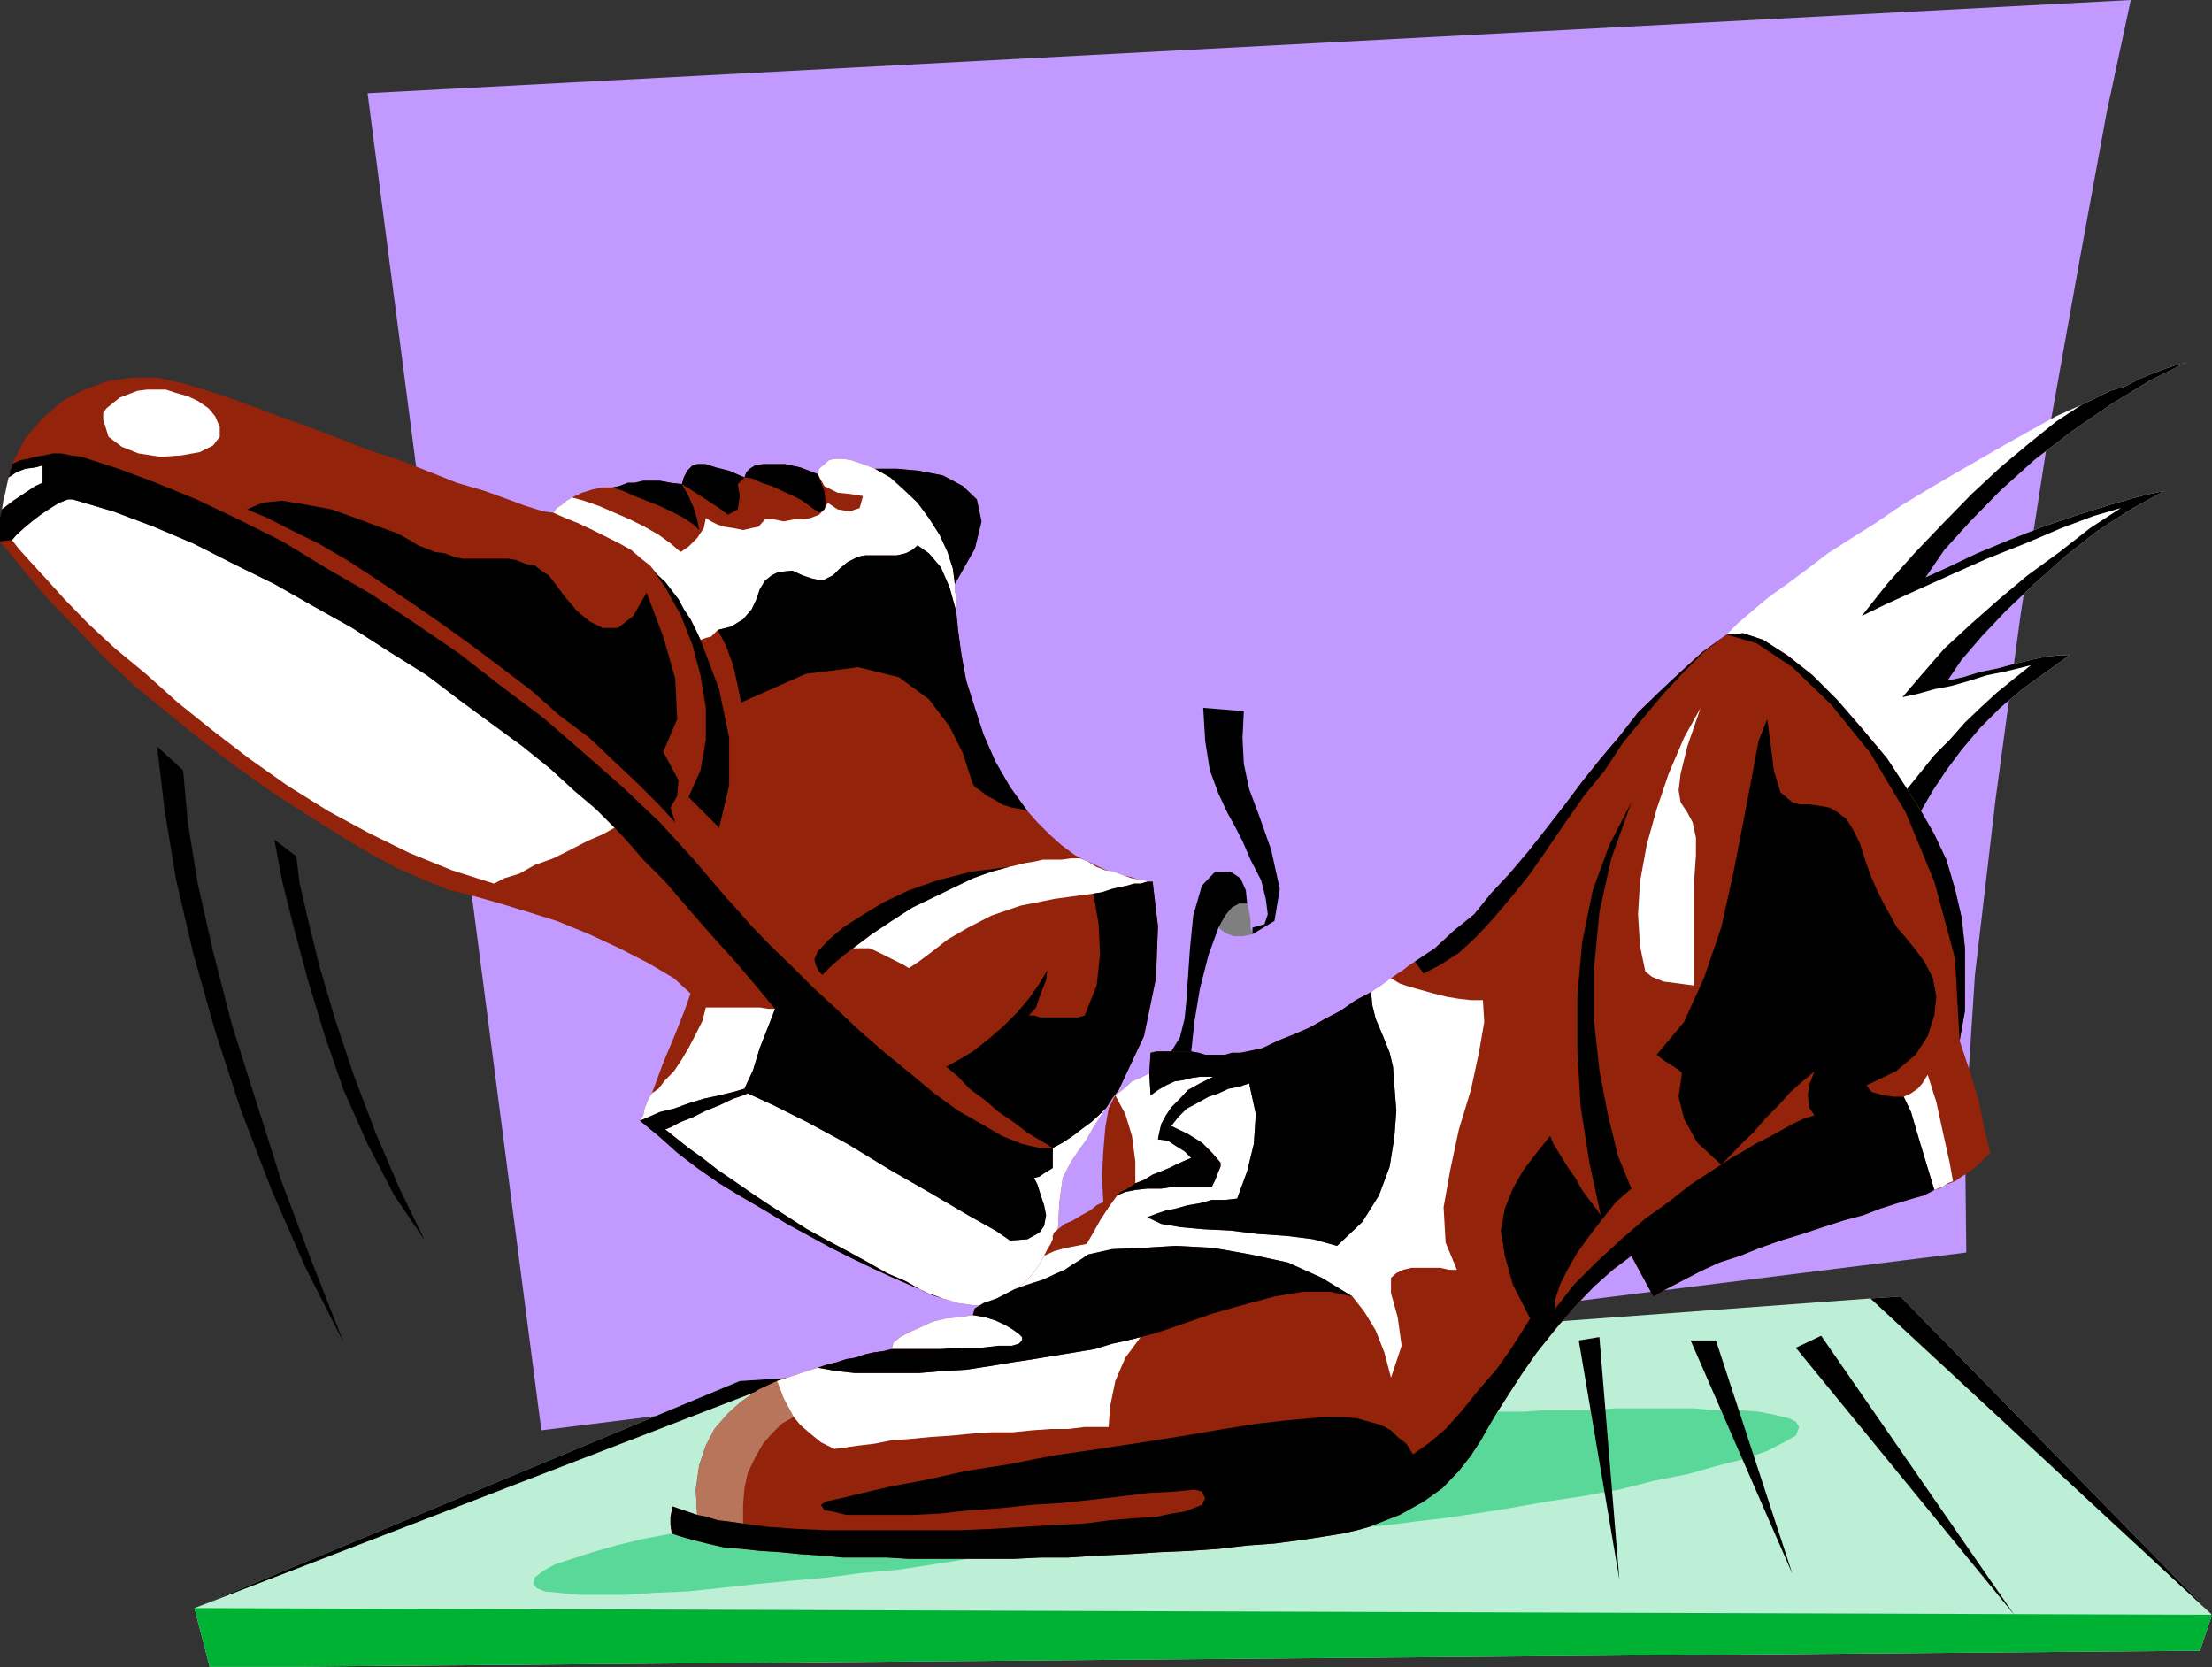 <?xml version="1.0" encoding="UTF-8" standalone="no"?>
<svg
   xmlns:ooo="http://xml.openoffice.org/svg/export"
   xmlns:dc="http://purl.org/dc/elements/1.1/"
   xmlns:cc="http://creativecommons.org/ns#"
   xmlns:rdf="http://www.w3.org/1999/02/22-rdf-syntax-ns#"
   xmlns:svg="http://www.w3.org/2000/svg"
   xmlns="http://www.w3.org/2000/svg"
   xmlns:sodipodi="http://sodipodi.sourceforge.net/DTD/sodipodi-0.dtd"
   xmlns:inkscape="http://www.inkscape.org/namespaces/inkscape"
   version="1.2"
   width="33.22mm"
   height="25.04mm"
   viewBox="0 0 3322 2504"
   preserveAspectRatio="xMidYMid"
   xml:space="preserve"
   id="svg169"
   sodipodi:docname="tapdance.svg"
   style="fill-rule:evenodd;stroke-width:28.222;stroke-linejoin:round"
   inkscape:version="0.92.5 (2060ec1f9f, 2020-04-08)"><rect x="0" y="0" width="3322" height="2504" fill="#333333" stroke="none"/><sodipodi:namedview
   pagecolor="#ffffff"
   bordercolor="#666666"
   borderopacity="1"
   objecttolerance="10"
   gridtolerance="10"
   guidetolerance="10"
   inkscape:pageopacity="0"
   inkscape:pageshadow="2"
   inkscape:window-width="664"
   inkscape:window-height="487"
   id="namedview171"
   showgrid="false"
   inkscape:zoom="0.2102413"
   inkscape:cx="62.777954"
   inkscape:cy="47.319683"
   inkscape:window-x="0"
   inkscape:window-y="0"
   inkscape:window-maximized="0"
   inkscape:current-layer="svg169" />
 <defs
   class="ClipPathGroup"
   id="defs8">
  <clipPath
   id="presentation_clip_path"
   clipPathUnits="userSpaceOnUse">
   <rect
   x="0"
   y="0"
   width="21000"
   height="29700"
   id="rect2" />
  </clipPath>
  <clipPath
   id="presentation_clip_path_shrink"
   clipPathUnits="userSpaceOnUse">
   <rect
   x="21"
   y="29"
   width="20958"
   height="29641"
   id="rect5" />
  </clipPath>
 </defs>
 <defs
   class="TextShapeIndex"
   id="defs12">
  <g
   ooo:slide="id1"
   ooo:id-list="id3"
   id="g10" />
 </defs>
 <defs
   class="EmbeddedBulletChars"
   id="defs44">
  <g
   id="bullet-char-template-57356"
   transform="matrix(4.8828125e-4,0,0,-4.8828125e-4,0,0)">
   <path
   d="M 580,1141 1163,571 580,0 -4,571 Z"
   id="path14"
   inkscape:connector-curvature="0" />
  </g>
  <g
   id="bullet-char-template-57354"
   transform="matrix(4.8828125e-4,0,0,-4.8828125e-4,0,0)">
   <path
   d="M 8,1128 H 1137 V 0 H 8 Z"
   id="path17"
   inkscape:connector-curvature="0" />
  </g>
  <g
   id="bullet-char-template-10146"
   transform="matrix(4.8828125e-4,0,0,-4.8828125e-4,0,0)">
   <path
   d="M 174,0 602,739 174,1481 1456,739 Z M 1358,739 309,1346 659,739 Z"
   id="path20"
   inkscape:connector-curvature="0" />
  </g>
  <g
   id="bullet-char-template-10132"
   transform="matrix(4.8828125e-4,0,0,-4.8828125e-4,0,0)">
   <path
   d="M 2015,739 1276,0 H 717 l 543,543 H 174 v 393 h 1086 l -543,545 h 557 z"
   id="path23"
   inkscape:connector-curvature="0" />
  </g>
  <g
   id="bullet-char-template-10007"
   transform="matrix(4.8828125e-4,0,0,-4.8828125e-4,0,0)">
   <path
   d="m 0,-2 c -7,16 -16,29 -25,39 l 381,530 c -94,256 -141,385 -141,387 0,25 13,38 40,38 9,0 21,-2 34,-5 21,4 42,12 65,25 l 27,-13 111,-251 280,301 64,-25 24,25 c 21,-10 41,-24 62,-43 C 886,937 835,863 770,784 769,783 710,716 594,584 L 774,223 c 0,-27 -21,-55 -63,-84 l 16,-20 C 717,90 699,76 672,76 641,76 570,178 457,381 L 164,-76 c -22,-34 -53,-51 -92,-51 -42,0 -63,17 -64,51 -7,9 -10,24 -10,44 0,9 1,19 2,30 z"
   id="path26"
   inkscape:connector-curvature="0" />
  </g>
  <g
   id="bullet-char-template-10004"
   transform="matrix(4.8828125e-4,0,0,-4.8828125e-4,0,0)">
   <path
   d="M 285,-33 C 182,-33 111,30 74,156 52,228 41,333 41,471 c 0,78 14,145 41,201 34,71 87,106 158,106 53,0 88,-31 106,-94 l 23,-176 c 8,-64 28,-97 59,-98 l 735,706 c 11,11 33,17 66,17 42,0 63,-15 63,-46 V 965 c 0,-36 -10,-64 -30,-84 L 442,47 C 390,-6 338,-33 285,-33 Z"
   id="path29"
   inkscape:connector-curvature="0" />
  </g>
  <g
   id="bullet-char-template-9679"
   transform="matrix(4.8828125e-4,0,0,-4.8828125e-4,0,0)">
   <path
   d="M 813,0 C 632,0 489,54 383,161 276,268 223,411 223,592 c 0,181 53,324 160,431 106,107 249,161 430,161 179,0 323,-54 432,-161 108,-107 162,-251 162,-431 0,-180 -54,-324 -162,-431 C 1136,54 992,0 813,0 Z"
   id="path32"
   inkscape:connector-curvature="0" />
  </g>
  <g
   id="bullet-char-template-8226"
   transform="matrix(4.8828125e-4,0,0,-4.8828125e-4,0,0)">
   <path
   d="m 346,457 c -73,0 -137,26 -191,78 -54,51 -81,114 -81,188 0,73 27,136 81,188 54,52 118,78 191,78 73,0 134,-26 185,-79 51,-51 77,-114 77,-187 0,-75 -25,-137 -76,-188 -50,-52 -112,-78 -186,-78 z"
   id="path35"
   inkscape:connector-curvature="0" />
  </g>
  <g
   id="bullet-char-template-8211"
   transform="matrix(4.8828125e-4,0,0,-4.8828125e-4,0,0)">
   <path
   d="M -4,459 H 1135 V 606 H -4 Z"
   id="path38"
   inkscape:connector-curvature="0" />
  </g>
  <g
   id="bullet-char-template-61548"
   transform="matrix(4.8828125e-4,0,0,-4.8828125e-4,0,0)">
   <path
   d="m 173,740 c 0,163 58,303 173,419 116,115 255,173 419,173 163,0 302,-58 418,-173 116,-116 174,-256 174,-419 0,-163 -58,-303 -174,-418 C 1067,206 928,148 765,148 601,148 462,206 346,322 231,437 173,577 173,740 Z"
   id="path41"
   inkscape:connector-curvature="0" />
  </g>
 </defs>
 <g
   id="g49"
   transform="translate(-8839,-13598)">
  <g
   id="id2"
   class="Master_Slide">
   <g
   id="bg-id2"
   class="Background" />
   <g
   id="bo-id2"
   class="BackgroundObjects" />
  </g>
 </g>
 <g
   class="SlideGroup"
   id="g167"
   transform="translate(-8839,-13598)">
  <g
   id="g165">
   <g
   id="container-id1">
    <g
   id="id1"
   class="Slide"
   clip-path="url(#presentation_clip_path)">
     <g
   class="Page"
   id="g161">
      <g
   class="Graphic"
   id="g159">
       <g
   id="id3">
        <rect
   class="BoundingBox"
   x="8839"
   y="13598"
   width="3322"
   height="2504"
   id="rect51"
   style="fill:none;stroke:none" />
        <defs
   id="defs56">
         <clipPath
   id="clip_path_1"
   clipPathUnits="userSpaceOnUse">
          <path
   d="m 8839,13598 h 3321 v 2503 H 8839 Z"
   id="path53"
   inkscape:connector-curvature="0" />
         </clipPath>
        </defs>
        <g
   clip-path="url(#clip_path_1)"
   id="g156">
         <path
   d="m 9391,13738 2648,-140 -36,168 -40,218 -46,257 -43,277 -38,280 -31,264 -15,232 2,185 -2140,267 z"
   id="path58"
   inkscape:connector-curvature="0"
   style="fill:#c199ff;stroke:none" />
         <path
   d="m 9950,15672 79,-5 1619,-119 45,-3 468,478 -18,54 -2989,25 -23,-89 z"
   id="path60"
   inkscape:connector-curvature="0"
   style="fill:#bcefd6;stroke:none" />
         <path
   d="m 12161,16023 -18,54 -2989,25 -23,-89 z"
   id="path62"
   inkscape:connector-curvature="0"
   style="fill:#00b233;stroke:none" />
         <path
   d="m 10895,15891 31,-3 38,-5 43,-5 48,-7 51,-8 56,-10 53,-8 56,-10 51,-13 51,-10 46,-13 40,-10 34,-12 25,-13 18,-10 5,-13 -5,-8 -10,-5 -21,-5 -25,-5 -28,-2 h -36 l -35,-3 h -38 -41 -38 l -38,3 h -36 -33 l -28,2 h -23 -18 l -12,20 -13,23 -15,23 -18,23 -25,26 -28,20 -36,20 z"
   id="path64"
   inkscape:connector-curvature="0"
   style="fill:#59d899;stroke:none" />
         <path
   d="m 9848,15901 -43,8 -41,10 -35,10 -31,10 -25,8 -18,10 -13,10 -2,10 5,6 12,5 21,2 28,3 h 35 38 l 44,-3 48,-2 48,-5 54,-6 53,-5 56,-5 53,-7 56,-5 51,-8 51,-8 h -28 -31 -30 l -33,-2 h -33 -33 l -33,-3 -31,-2 -30,-3 -31,-2 -28,-3 -25,-2 -26,-6 -20,-5 -18,-5 z"
   id="path66"
   inkscape:connector-curvature="0"
   style="fill:#59d899;stroke:none" />
         <path
   d="m 10029,15667 -79,5 -819,341 z"
   id="path68"
   inkscape:connector-curvature="0"
   style="fill:#000000;stroke:none" />
         <path
   d="m 12161,16023 -468,-478 -45,3 z"
   id="path70"
   inkscape:connector-curvature="0"
   style="fill:#000000;stroke:none" />
         <path
   d="m 11536,15622 38,-18 290,419 z"
   id="path72"
   inkscape:connector-curvature="0"
   style="fill:#000000;stroke:none" />
         <path
   d="m 11378,15611 h 38 l 115,351 z"
   id="path74"
   inkscape:connector-curvature="0"
   style="fill:#000000;stroke:none" />
         <path
   d="m 11210,15611 31,-5 30,364 z"
   id="path76"
   inkscape:connector-curvature="0"
   style="fill:#000000;stroke:none" />
         <path
   d="m 8839,14411 v -12 -13 -10 l 3,-13 2,-13 3,-12 2,-10 3,-13 2,-5 v -5 l 3,-5 v -5 l 20,-39 26,-30 30,-26 33,-17 36,-13 38,-5 h 35 l 36,8 18,5 23,7 30,10 36,13 40,15 44,16 45,17 46,18 46,15 46,18 40,16 41,12 36,13 27,10 26,8 15,2 5,-7 8,-5 7,-6 8,-5 15,-7 16,-5 15,-3 h 15 l 10,-2 13,-5 h 10 l 13,-3 h 13 12 l 16,3 17,2 3,-10 5,-10 8,-8 7,-2 h 13 l 15,5 20,5 23,10 3,-8 5,-5 8,-5 12,-2 h 13 20 l 23,5 26,10 2,-8 8,-7 7,-6 8,-2 h 13 l 12,2 18,6 18,7 h 33 l 33,3 36,7 30,16 21,20 7,33 -10,41 -30,53 v 10 l 2,10 v 11 10 l 3,30 5,36 7,38 13,41 13,40 18,41 22,38 26,36 15,17 18,18 18,16 20,15 13,7 12,5 16,8 12,5 16,5 15,3 15,5 18,2 8,67 -3,78 -18,87 -38,81 -13,18 -12,18 -13,20 -10,18 -13,18 -10,15 -8,15 -5,10 -5,36 -2,38 -11,43 -30,46 -10,10 -10,8 -13,5 -18,5 h -18 -18 l -22,-3 -23,-7 -16,-5 -17,-8 -23,-10 -23,-10 -28,-13 -31,-15 -30,-15 -33,-18 -33,-18 -33,-20 -36,-21 -33,-20 -33,-23 -30,-23 -28,-25 -28,-23 5,-8 2,-10 5,-13 6,-10 17,-46 18,-43 15,-38 8,-23 -25,-23 -39,-23 -43,-22 -45,-21 -49,-20 -48,-15 -43,-13 -36,-10 -33,-8 -38,-15 -41,-18 -43,-23 -46,-28 -48,-30 -51,-33 -51,-36 -50,-38 -51,-41 -49,-40 -48,-44 -43,-45 -43,-44 -38,-45 z"
   id="path78"
   inkscape:connector-curvature="0"
   style="fill:#93230a;stroke:none" />
         <path
   d="m 9800,15281 5,-8 2,-10 5,-13 6,-10 10,-7 10,-13 13,-13 12,-18 10,-17 11,-21 10,-20 5,-20 h 10 13 15 15 16 12 l 13,2 h 10 l -10,26 -13,33 -10,33 -13,28 -17,5 -21,5 -23,5 -23,7 -22,8 -21,5 -18,8 z"
   id="path80"
   inkscape:connector-curvature="0"
   style="fill:#ffffff;stroke:none" />
         <path
   d="m 8994,14228 v -10 l 5,-7 10,-8 10,-8 13,-5 13,-5 15,-2 h 13 15 l 15,5 18,5 15,7 16,11 10,12 7,16 v 15 l -10,13 -20,10 -28,5 -31,2 -33,-5 -25,-10 -20,-15 z"
   id="path82"
   inkscape:connector-curvature="0"
   style="fill:#ffffff;stroke:none" />
         <path
   d="m 8857,14409 7,-8 11,-10 12,-10 13,-10 15,-10 13,-8 13,-5 h 7 l 61,18 61,23 59,25 61,31 61,30 58,33 59,33 56,36 56,35 50,38 49,36 45,33 41,33 36,33 33,28 28,28 -18,10 -23,10 -25,13 -26,13 -28,10 -23,13 -23,7 -15,8 -63,-20 -64,-26 -61,-30 -61,-33 -61,-38 -58,-41 -56,-43 -51,-41 -48,-43 -46,-38 -41,-38 -35,-36 -28,-31 -23,-25 -18,-20 z"
   id="path84"
   inkscape:connector-curvature="0"
   style="fill:#ffffff;stroke:none" />
         <path
   d="m 10255,15548 23,7 22,3 h 18 18 l 18,-5 13,-5 10,-8 10,-10 30,-46 11,-43 2,-38 5,-36 5,-10 8,-15 10,-15 13,-18 10,-18 13,-20 12,-18 13,-18 -10,13 -8,13 -12,12 -11,10 -15,11 -13,10 -15,10 -15,8 v 10 10 8 2 l -8,5 -5,3 -7,5 -8,2 5,10 5,16 5,15 3,15 -3,16 -7,10 -18,10 -26,2 -22,-15 -41,-23 -56,-33 -61,-35 -64,-39 -61,-33 -50,-25 -39,-18 -7,3 -15,5 -21,10 -20,8 -20,10 -18,7 -15,8 -8,3 15,12 20,16 21,15 23,18 25,17 26,18 27,18 28,18 28,18 31,17 30,16 31,17 28,16 28,12 28,16 z"
   id="path86"
   inkscape:connector-curvature="0"
   style="fill:#ffffff;stroke:none" />
         <path
   d="m 8852,14315 12,-8 13,-5 15,-2 11,-3 v 3 7 8 8 l -11,5 -15,10 -18,12 -17,13 2,-13 3,-12 2,-10 z"
   id="path88"
   inkscape:connector-curvature="0"
   style="fill:#ffffff;stroke:none" />
         <path
   d="m 10120,15022 28,-21 30,-20 31,-20 33,-16 31,-15 27,-13 28,-10 26,-7 13,-3 12,-3 13,-2 13,-3 h 15 13 l 15,-2 h 13 l 12,5 13,8 13,5 12,2 13,5 15,5 16,3 15,2 h -8 l -10,3 h -10 l -10,3 -10,2 -13,3 -15,5 -13,2 -59,8 -50,10 -44,15 -35,18 -31,18 -23,18 -20,15 -15,10 -8,-5 -10,-5 -10,-5 -10,-5 -10,-5 -11,-5 h -12 z"
   id="path90"
   inkscape:connector-curvature="0"
   style="fill:#ffffff;stroke:none" />
         <path
   d="m 9917,14544 20,-5 18,-11 13,-15 7,-15 5,-15 8,-13 10,-8 10,-5 21,-2 15,7 15,5 15,3 16,-8 10,-10 12,-10 16,-8 10,-2 h 10 13 12 13 l 13,-3 10,-5 8,-7 17,12 18,21 13,30 10,36 v -10 -11 l -2,-10 v -10 l -3,-23 -8,-25 -12,-26 -16,-25 -17,-23 -21,-20 -20,-18 -23,-13 -18,-7 -18,-6 -12,-2 h -13 l -8,2 -7,6 -8,7 -2,8 10,18 20,10 20,2 18,3 -5,18 -15,5 -18,-3 -15,-10 -5,10 -8,8 -13,5 -12,2 h -13 l -15,3 -15,-3 h -13 l -10,11 -10,2 -13,3 -15,-3 -13,-2 -10,-3 -10,-5 -8,-5 -3,15 -10,15 -13,13 -12,8 -15,-13 -18,-13 -21,-12 -22,-11 -23,-10 -23,-10 -23,-8 -18,-5 -8,5 -7,6 -8,5 -5,7 18,8 20,8 21,10 20,10 20,10 18,10 15,13 13,10 10,13 13,12 10,13 10,13 8,15 10,15 8,16 7,15 8,-3 8,-2 5,-5 z"
   id="path92"
   inkscape:connector-curvature="0"
   style="fill:#ffffff;stroke:none" />
         <path
   d="m 9863,14325 -17,-2 -16,-3 h -12 -13 l -13,3 h -10 l -13,5 -10,2 15,5 18,8 18,7 20,8 21,10 15,8 15,10 8,8 -3,-16 -5,-17 -8,-18 z"
   id="path94"
   inkscape:connector-curvature="0"
   style="fill:#000000;stroke:none" />
         <path
   d="m 9957,14315 -23,-10 -20,-5 -15,-5 h -13 l -7,2 -8,8 -5,10 -3,10 16,10 20,13 20,13 13,10 15,-8 3,-20 -3,-18 z"
   id="path96"
   inkscape:connector-curvature="0"
   style="fill:#000000;stroke:none" />
         <path
   d="m 10067,14310 -26,-10 -23,-5 h -20 -13 l -12,2 -8,5 -5,5 -3,8 13,2 13,6 15,5 15,7 18,8 13,7 15,11 10,7 8,-5 2,-10 -2,-18 z"
   id="path98"
   inkscape:connector-curvature="0"
   style="fill:#000000;stroke:none" />
         <path
   d="m 10255,15548 -28,-10 -28,-16 -28,-12 -28,-16 -31,-17 -30,-16 -31,-17 -28,-18 -28,-18 -27,-18 -26,-18 -25,-17 -23,-18 -21,-15 -20,-16 -15,-12 8,-3 15,-8 18,-7 20,-10 20,-8 21,-10 15,-5 7,-3 -5,-7 -17,5 -21,5 -23,5 -23,7 -22,8 -21,5 -18,8 -12,5 28,23 28,25 30,23 33,23 33,20 36,21 33,20 33,18 33,18 30,15 31,15 28,13 23,10 23,10 17,8 z"
   id="path100"
   inkscape:connector-curvature="0"
   style="fill:#000000;stroke:none" />
         <path
   d="m 9815,14447 10,13 13,12 10,13 10,13 8,15 10,15 8,16 7,15 28,74 15,73 v 72 l -15,63 -46,-46 18,-40 8,-46 v -48 l -8,-49 -12,-45 -18,-46 -23,-41 z"
   id="path102"
   inkscape:connector-curvature="0"
   style="fill:#000000;stroke:none" />
         <path
   d="m 9210,14363 23,-10 30,-3 36,6 38,7 36,13 35,13 28,10 18,10 13,8 13,5 12,5 15,2 13,5 13,3 h 13 12 13 15 16 l 12,2 15,6 13,2 10,8 11,7 10,13 15,20 18,21 18,15 20,10 h 23 l 23,-18 20,-35 25,66 18,63 3,61 -21,49 23,43 -2,23 -10,18 7,22 -25,-27 -31,-31 -35,-33 -38,-36 -44,-33 -43,-38 -46,-35 -48,-36 -46,-33 -48,-33 -46,-31 -43,-28 -43,-25 -41,-20 -35,-18 z"
   id="path104"
   inkscape:connector-curvature="0"
   style="fill:#000000;stroke:none" />
         <path
   d="m 10420,15322 v 10 10 8 2 l -8,5 -5,3 -7,5 -8,2 5,10 5,16 5,15 3,15 -3,16 -7,10 -18,10 -26,2 -22,-15 -41,-23 -56,-33 -61,-35 -64,-39 -61,-33 -50,-25 -39,-18 -5,-7 13,-28 10,-33 13,-33 10,-26 -25,-30 -33,-39 -36,-40 -36,-41 -35,-41 -33,-33 -26,-30 -17,-18 -28,-28 -33,-28 -36,-33 -41,-33 -45,-33 -49,-36 -50,-38 -56,-35 -56,-36 -59,-33 -58,-33 -61,-30 -61,-31 -59,-25 -61,-23 -61,-18 h -7 l -13,5 -13,8 -15,10 -13,10 -12,10 -11,10 -7,8 -18,2 v -12 -13 -10 l 3,-13 17,-13 18,-12 15,-10 11,-5 v -8 -8 -7 -3 l -11,3 -15,2 -13,5 -12,8 2,-5 v -5 l 3,-5 v -5 l 13,-6 12,-2 10,-3 13,-2 13,-3 h 13 l 15,3 15,2 56,18 56,21 61,25 63,30 66,33 64,39 69,40 66,44 66,45 63,49 64,48 61,53 58,51 56,53 51,56 46,54 18,20 23,26 27,28 31,30 33,33 36,33 35,33 38,33 38,31 36,30 36,26 35,20 31,18 30,12 26,6 z"
   id="path106"
   inkscape:connector-curvature="0"
   style="fill:#000000;stroke:none" />
         <path
   d="m 10275,14516 3,30 5,36 7,38 13,41 13,40 18,41 22,38 26,36 -10,-3 -13,-2 -15,-5 -13,-8 -10,-5 -10,-8 -8,-5 -3,-5 -5,-15 -10,-31 -20,-40 -31,-41 -45,-33 -61,-15 -79,10 -97,43 -5,-25 -7,-31 -11,-30 -12,-23 20,-5 18,-11 13,-15 7,-15 5,-15 8,-13 10,-8 10,-5 21,-2 15,7 15,5 15,3 16,-8 10,-10 12,-10 16,-8 10,-2 h 10 13 12 13 l 13,-3 10,-5 8,-7 17,12 18,21 13,30 z"
   id="path108"
   inkscape:connector-curvature="0"
   style="fill:#000000;stroke:none" />
         <path
   d="m 10354,14900 -26,7 -28,10 -27,13 -31,15 -33,16 -31,20 -30,20 -28,21 -13,10 -12,10 -11,10 -10,10 -5,-5 -5,-10 -2,-8 5,-12 17,-18 21,-18 28,-18 33,-20 38,-18 43,-15 51,-13 z"
   id="path110"
   inkscape:connector-curvature="0"
   style="fill:#000000;stroke:none" />
         <path
   d="m 10273,14475 30,-53 10,-41 -7,-33 -21,-20 -30,-16 -36,-7 -33,-3 h -33 l 23,13 20,18 21,20 17,23 16,25 12,26 8,25 z"
   id="path112"
   inkscape:connector-curvature="0"
   style="fill:#000000;stroke:none" />
         <path
   d="m 10420,15322 15,-8 15,-10 13,-10 15,-11 11,-10 12,-12 8,-13 10,-13 38,-81 18,-87 3,-78 -8,-67 h -8 l -10,3 h -10 l -10,3 -10,2 -13,3 -15,5 -13,2 8,46 2,46 -5,46 -18,45 -10,3 h -10 -13 -10 -13 -10 l -10,-3 h -8 l 11,-12 7,-21 8,-20 2,-15 -12,20 -16,23 -17,20 -21,21 -23,20 -23,18 -20,12 -20,11 18,15 17,18 23,17 21,18 22,15 21,16 20,12 z"
   id="path114"
   inkscape:connector-curvature="0"
   style="fill:#000000;stroke:none" />
         <path
   d="m 11703,14783 -30,-46 -36,-43 -38,-44 -38,-38 -38,-30 -36,-23 -30,-10 -25,2 17,-17 21,-18 25,-21 28,-20 31,-23 30,-23 36,-23 35,-22 38,-26 38,-23 39,-23 40,-23 38,-22 41,-23 38,-21 38,-17 23,-11 20,-10 23,-7 21,-11 17,-7 21,-8 15,-5 18,-5 -56,28 -59,36 -58,40 -56,43 -51,46 -45,46 -39,43 -28,41 33,-15 44,-21 48,-20 51,-20 53,-18 48,-15 46,-13 36,-8 -51,28 -51,33 -48,38 -46,41 -43,41 -36,38 -30,35 -21,31 23,-5 26,-8 25,-5 26,-7 25,-6 23,-5 20,-2 h 15 l -35,25 -36,26 -33,28 -30,30 -28,33 -23,31 -20,30 -18,31 -5,-8 -5,-8 -5,-7 z"
   id="path116"
   inkscape:connector-curvature="0"
   style="fill:#ffffff;stroke:none" />
         <path
   d="m 9075,14719 11,94 17,104 26,112 33,117 38,117 46,120 51,117 58,114 -48,-122 -46,-122 -38,-120 -36,-114 -28,-109 -23,-102 -15,-92 -7,-78 z"
   id="path118"
   inkscape:connector-curvature="0"
   style="fill:#000000;stroke:none" />
         <path
   d="m 9251,14859 12,63 18,72 21,78 25,82 28,81 36,81 40,77 46,68 -38,-78 -36,-84 -33,-87 -28,-84 -23,-78 -17,-69 -13,-56 -5,-41 z"
   id="path120"
   inkscape:connector-curvature="0"
   style="fill:#000000;stroke:none" />
         <path
   d="m 11703,14783 6,10 5,7 5,8 5,8 18,-31 20,-30 23,-31 28,-33 30,-30 33,-28 36,-26 35,-25 h -15 l -20,2 -23,5 -25,6 -26,7 -25,5 -26,8 -23,5 21,-31 30,-35 36,-38 43,-41 46,-41 48,-38 51,-33 51,-28 -36,8 -46,13 -48,15 -53,18 -51,20 -48,20 -44,21 -33,15 28,-41 39,-43 45,-46 51,-46 56,-43 58,-40 59,-36 56,-28 -18,5 -15,5 -21,8 -17,7 -21,11 -23,7 -20,10 -23,11 -38,25 -41,33 -43,36 -43,40 -43,44 -43,45 -41,46 -38,48 35,-17 46,-21 51,-23 56,-25 58,-23 54,-23 48,-18 41,-12 -46,30 -46,36 -48,35 -43,36 -43,38 -39,36 -33,38 -30,35 23,-5 25,-7 26,-5 28,-8 25,-8 25,-5 21,-5 20,-5 -25,20 -26,21 -25,23 -23,22 -23,26 -23,23 -20,25 z"
   id="path122"
   inkscape:connector-curvature="0"
   style="fill:#000000;stroke:none" />
         <path
   d="m 9848,15901 15,5 18,5 20,5 26,6 25,2 28,3 31,2 30,3 31,2 33,3 h 33 33 l 33,2 h 30 31 28 33 35 l 41,-2 h 41 l 46,-3 45,-2 46,-3 46,-2 43,-3 43,-5 41,-3 38,-5 33,-5 31,-5 22,-5 18,-5 46,-18 36,-20 28,-20 25,-26 18,-23 15,-23 13,-23 12,-20 16,-25 20,-31 23,-33 28,-35 28,-33 30,-31 28,-25 28,-21 33,61 21,-12 25,-13 25,-13 28,-13 31,-10 30,-12 31,-11 33,-10 30,-10 31,-10 30,-8 26,-10 25,-8 23,-7 18,-5 15,-8 8,-2 10,-6 13,-5 10,-7 13,-8 12,-10 10,-10 8,-8 -8,-33 -10,-48 -15,-48 -13,-39 8,-45 v -46 -48 l -5,-46 -10,-43 -13,-44 -18,-38 -20,-35 -5,-8 -5,-8 -5,-7 -6,-10 -30,-46 -36,-43 -38,-44 -38,-38 -38,-30 -36,-23 -30,-10 -25,2 -36,26 -33,30 -33,31 -31,30 -28,36 -28,33 -28,35 -27,36 -28,36 -26,33 -28,33 -28,30 -25,31 -31,25 -28,26 -30,20 -8,5 -10,8 -8,5 -10,7 -7,5 -8,6 -8,5 -7,5 -23,12 -23,16 -23,12 -23,13 -23,10 -25,10 -23,11 -23,5 -10,2 h -13 l -10,3 h -10 -10 -10 l -10,-3 -11,-2 h -15 -18 -15 l -13,2 -2,31 -10,5 -16,7 -12,11 -13,10 -3,5 -2,5 -3,5 -2,5 -5,28 -3,36 -2,38 2,38 -10,5 -10,8 -13,7 -13,8 -12,5 -10,8 -6,5 -2,5 v 5 l -3,7 -5,8 -5,10 -7,13 -11,15 -12,13 -16,10 -25,13 -20,7 -13,8 -3,10 -20,3 -20,2 -21,5 -17,8 -18,8 -13,7 -10,8 -3,10 -12,3 -15,2 -13,3 -15,5 -13,2 -15,5 -13,3 -15,5 -16,5 -15,5 -15,5 -15,5 -28,13 -26,18 -20,18 -20,23 -13,25 -10,30 -5,36 2,38 -38,-13 v 6 l -2,10 v 12 z"
   id="path124"
   inkscape:connector-curvature="0"
   style="fill:#93230a;stroke:none" />
         <path
   d="m 10712,14955 h -12 l -11,6 -10,12 -10,18 10,8 13,5 h 13 l 15,-3 -3,-10 v -13 l -2,-10 z"
   id="path126"
   inkscape:connector-curvature="0"
   style="fill:#7f7f7f;stroke:none" />
         <path
   d="m 9955,15886 -21,-3 -17,-2 -16,-5 -15,-3 -2,-38 5,-36 10,-30 13,-25 20,-23 20,-18 26,-18 28,-13 5,13 5,13 7,13 8,15 -18,10 -15,15 -13,15 -12,21 -11,23 -5,23 -2,25 z"
   id="path128"
   inkscape:connector-curvature="0"
   style="fill:#b7755b;stroke:none" />
         <path
   d="m 11772,15372 -8,3 -7,5 -8,3 -5,2 -10,-33 -13,-43 -12,-41 -11,-23 11,-5 10,-7 7,-8 8,-13 13,41 10,46 10,45 z"
   id="path130"
   inkscape:connector-curvature="0"
   style="fill:#ffffff;stroke:none" />
         <path
   d="m 10300,15573 -20,3 -20,2 -21,5 -17,8 -18,8 -13,7 -10,8 -3,10 h 18 26 30 l 31,-2 h 30 l 26,-3 h 20 l 10,-3 5,-5 v -5 l -5,-5 -10,-7 -10,-6 -15,-7 -16,-5 z"
   id="path132"
   inkscape:connector-curvature="0"
   style="fill:#ffffff;stroke:none" />
         <path
   d="m 10067,15652 -16,5 -15,5 -15,5 -15,5 5,13 5,13 7,13 8,15 10,12 15,13 16,13 20,10 15,-2 21,-3 25,-3 25,-5 28,-2 31,-3 30,-2 31,-3 30,-2 h 31 l 30,-3 28,-2 h 26 l 25,-3 h 21 15 l 2,-30 8,-39 15,-35 23,-31 -20,5 -23,5 -26,8 -30,5 -31,5 -30,5 -33,5 -36,6 -33,5 -35,2 -36,3 h -33 -33 -30 l -28,-3 z"
   id="path134"
   inkscape:connector-curvature="0"
   style="fill:#ffffff;stroke:none" />
         <path
   d="m 10473,15482 -10,7 -13,8 -12,8 -16,7 -17,8 -16,5 -15,5 -13,5 16,-10 12,-13 11,-15 7,-13 15,-7 18,-5 16,-3 15,-3 10,-17 10,-18 13,-20 13,-18 12,-5 15,-3 18,-2 h 21 l 20,-3 h 20 21 15 l 5,-10 5,-13 3,-7 v -6 l -13,-15 -15,-15 -21,-13 -25,-12 10,-13 13,-13 15,-8 18,-10 15,-5 15,-7 16,-3 15,-5 10,46 -3,45 -10,41 -15,41 -18,2 h -20 l -18,5 -18,3 -18,5 -15,3 -15,5 -13,5 21,10 30,5 33,3 41,2 40,5 44,3 40,5 36,10 38,-36 25,-40 16,-43 7,-44 3,-40 -3,-38 -2,-28 -5,-21 -10,-25 -11,-26 -5,-20 -2,-20 7,-5 8,-5 8,-6 7,-5 13,8 15,5 18,5 18,5 20,5 18,3 18,2 h 18 l 2,33 -8,46 -12,56 -18,59 -13,61 -10,56 3,53 17,41 h -12 l -13,-3 h -15 -16 -12 l -13,3 -10,5 -8,7 v 23 l 10,36 6,43 -16,48 -10,-38 -13,-33 -17,-28 -18,-23 -46,-28 -51,-23 -56,-12 -56,-10 -56,-3 -50,3 -46,2 z"
   id="path136"
   inkscape:connector-curvature="0"
   style="fill:#ffffff;stroke:none" />
         <path
   d="m 10544,15375 13,-5 13,-8 13,-5 12,-5 10,-5 11,-5 7,-3 5,-2 -10,-10 -13,-8 -12,-8 -15,-2 2,-10 3,-13 7,-13 8,-12 13,-13 12,-13 18,-10 20,-10 h -7 -13 l -13,2 -12,3 -13,2 -13,6 -12,7 -11,8 -2,-33 -10,5 -16,7 -12,11 -13,10 15,28 10,33 5,38 z"
   id="path138"
   inkscape:connector-curvature="0"
   style="fill:#ffffff;stroke:none" />
         <path
   d="m 11310,15057 -8,-38 -3,-48 3,-49 10,-55 15,-54 18,-53 23,-54 25,-45 -20,58 -10,41 -3,25 3,18 10,15 8,15 5,23 v 26 l -3,43 v 53 56 44 l -23,-3 -23,-3 -17,-7 z"
   id="path140"
   inkscape:connector-curvature="0"
   style="fill:#ffffff;stroke:none" />
         <path
   d="m 11782,15161 8,-45 v -46 -48 l -5,-46 -10,-43 -13,-44 -18,-38 -20,-35 -5,-8 -5,-8 -5,-7 -6,-10 -30,-46 -36,-43 -38,-44 -38,-38 -38,-30 -36,-23 -30,-10 -25,2 45,13 54,36 58,56 59,73 53,89 43,104 31,115 z"
   id="path142"
   inkscape:connector-curvature="0"
   style="fill:#000000;stroke:none" />
         <path
   d="m 11088,15718 16,-25 20,-31 23,-33 28,-35 28,-33 30,-31 28,-25 28,-21 33,61 21,-12 25,-13 25,-13 28,-13 31,-10 30,-12 31,-11 33,-10 30,-10 31,-10 30,-8 26,-10 25,-8 23,-7 18,-5 15,-8 -10,-33 -13,-43 -12,-41 -11,-23 h -15 l -15,-2 -18,-5 -8,-10 44,-21 30,-25 18,-28 10,-31 3,-28 -5,-28 -13,-25 -15,-20 -13,-16 -13,-15 -10,-18 -10,-18 -10,-20 -10,-23 -8,-23 -8,-25 -10,-20 -10,-16 -13,-10 -12,-7 -16,-3 -15,-2 h -13 l -12,-3 -18,-15 -10,-33 -5,-41 -5,-36 -13,33 -10,54 -13,68 -15,77 -18,81 -26,76 -30,66 -41,49 13,10 13,8 10,7 2,3 -5,35 8,33 20,36 36,33 13,-13 17,-18 18,-17 18,-21 20,-20 18,-20 18,-16 18,-15 -8,21 -2,15 2,18 8,12 -16,5 -17,8 -18,10 -18,10 -20,10 -18,11 -18,10 -15,10 -20,13 -26,17 -33,26 -35,25 -36,31 -38,35 -33,33 -28,36 v -15 l 7,-21 11,-22 15,-26 18,-25 20,-26 20,-25 23,-20 -20,-49 -15,-61 -13,-68 -8,-74 v -79 l 8,-84 18,-81 30,-84 -33,64 -25,68 -16,79 -7,79 v 84 l 5,84 13,83 17,79 -7,-10 -10,-13 -11,-15 -10,-18 -12,-17 -11,-18 -10,-16 -5,-12 -20,25 -20,26 -16,28 -12,30 -6,33 6,38 12,43 26,51 -13,21 -18,28 -20,28 -26,30 -25,31 -25,28 -26,22 -23,16 -10,-16 -13,-10 -10,-10 -15,-8 -18,-5 -18,-5 -22,-2 h -28 l -21,2 -35,3 -44,5 -50,8 -59,10 -63,10 -66,10 -69,10 -66,13 -64,10 -58,13 -54,10 -43,10 -33,8 -23,5 -7,5 5,8 13,2 20,5 h 28 33 38 l 41,-2 45,-5 46,-3 46,-5 48,-3 46,-5 43,-5 41,-5 38,-2 30,-3 11,3 5,10 -5,10 -26,10 -20,3 -23,5 -33,2 -36,3 -38,5 -46,2 -45,3 -49,3 -48,2 h -51 -51 -48 -48 l -46,-2 -43,-3 -38,-5 -21,-3 -17,-2 -16,-5 -15,-3 -38,-13 v 6 l -2,10 v 12 l 2,13 15,5 18,5 20,5 26,6 25,2 28,3 31,2 30,3 31,2 33,3 h 33 33 l 33,2 h 30 31 28 33 35 l 41,-2 h 41 l 46,-3 45,-2 46,-3 46,-2 43,-3 43,-5 41,-3 38,-5 33,-5 31,-5 22,-5 18,-5 46,-18 36,-20 28,-20 25,-26 18,-23 15,-23 13,-23 z"
   id="path144"
   inkscape:connector-curvature="0"
   style="fill:#000000;stroke:none" />
         <path
   d="m 10552,15606 -20,5 -23,5 -26,8 -30,5 -31,5 -30,5 -33,5 -36,6 -33,5 -35,2 -36,3 h -33 -33 -30 l -28,-3 -28,-5 15,-5 13,-3 15,-5 13,-2 15,-5 13,-3 15,-2 12,-3 h 18 26 30 l 31,-2 h 30 l 26,-3 h 20 l 10,-3 5,-5 v -5 l -5,-5 -10,-7 -10,-6 -15,-7 -16,-5 -18,-3 3,-10 13,-8 20,-7 25,-13 13,-5 15,-5 16,-5 17,-8 16,-7 12,-8 13,-8 10,-7 36,-8 46,-2 50,-3 56,3 56,10 56,12 51,23 46,28 -33,-7 h -41 l -43,7 -48,13 -46,13 -43,15 -38,13 z"
   id="path146"
   inkscape:connector-curvature="0"
   style="fill:#000000;stroke:none" />
         <path
   d="m 11432,14551 -36,26 -33,30 -33,31 -31,30 -28,36 -28,33 -28,35 -27,36 -28,36 -26,33 -28,33 -28,30 -25,31 -31,25 -28,26 -30,20 13,18 25,-13 28,-18 25,-23 26,-28 28,-33 28,-35 25,-36 28,-41 28,-40 31,-38 27,-41 31,-38 30,-36 31,-33 30,-30 z"
   id="path148"
   inkscape:connector-curvature="0"
   style="fill:#000000;stroke:none" />
         <path
   d="m 10565,15210 2,-31 8,-2 h 8 7 8 7 8 8 7 l 11,2 10,3 h 10 10 10 l 10,-3 h 13 l 10,-2 23,-5 23,-11 25,-10 23,-10 23,-13 23,-12 23,-16 23,-12 2,20 5,20 11,26 10,25 5,21 2,28 3,38 -3,40 -7,44 -16,43 -25,40 -38,36 -36,-10 -40,-5 -44,-3 -40,-5 -41,-2 -33,-3 -30,-5 -21,-10 13,-5 15,-5 15,-3 18,-5 18,-3 18,-5 h 20 l 18,-2 15,-41 10,-41 3,-45 -10,-46 -15,5 -16,3 -15,7 -15,5 -18,10 -15,8 -13,13 -10,13 25,12 21,13 15,15 13,15 v 6 l -3,7 -5,13 -5,10 h -15 -21 -20 l -20,3 h -21 l -18,2 -15,3 -12,5 5,-5 7,-3 8,-5 7,-5 13,-5 13,-8 13,-5 12,-5 10,-5 11,-5 7,-3 5,-2 -10,-10 -13,-8 -12,-8 -15,-2 2,-10 3,-13 7,-13 8,-12 13,-13 12,-13 18,-10 20,-10 h -7 -13 l -13,2 -12,3 -13,2 -13,6 -12,7 -11,8 z"
   id="path150"
   inkscape:connector-curvature="0"
   style="fill:#000000;stroke:none" />
         <path
   d="m 10669,14991 -15,41 -13,51 -8,48 -5,46 h -7 -8 -8 -7 l 13,-21 7,-28 3,-30 2,-31 3,-43 5,-51 13,-45 20,-21 h 23 l 15,10 8,18 2,20 h -12 l -11,6 -10,12 z"
   id="path152"
   inkscape:connector-curvature="0"
   style="fill:#000000;stroke:none" />
         <path
   d="m 10720,15001 33,-20 8,-48 -13,-59 -18,-51 -15,-40 -8,-38 -2,-39 2,-40 -61,-5 3,50 7,44 13,35 13,28 10,18 13,25 12,28 16,31 7,28 3,23 -5,15 -18,5 z"
   id="path154"
   inkscape:connector-curvature="0"
   style="fill:#000000;stroke:none" />
        </g>
       </g>
      </g>
     </g>
    </g>
   </g>
  </g>
 </g>
</svg>
